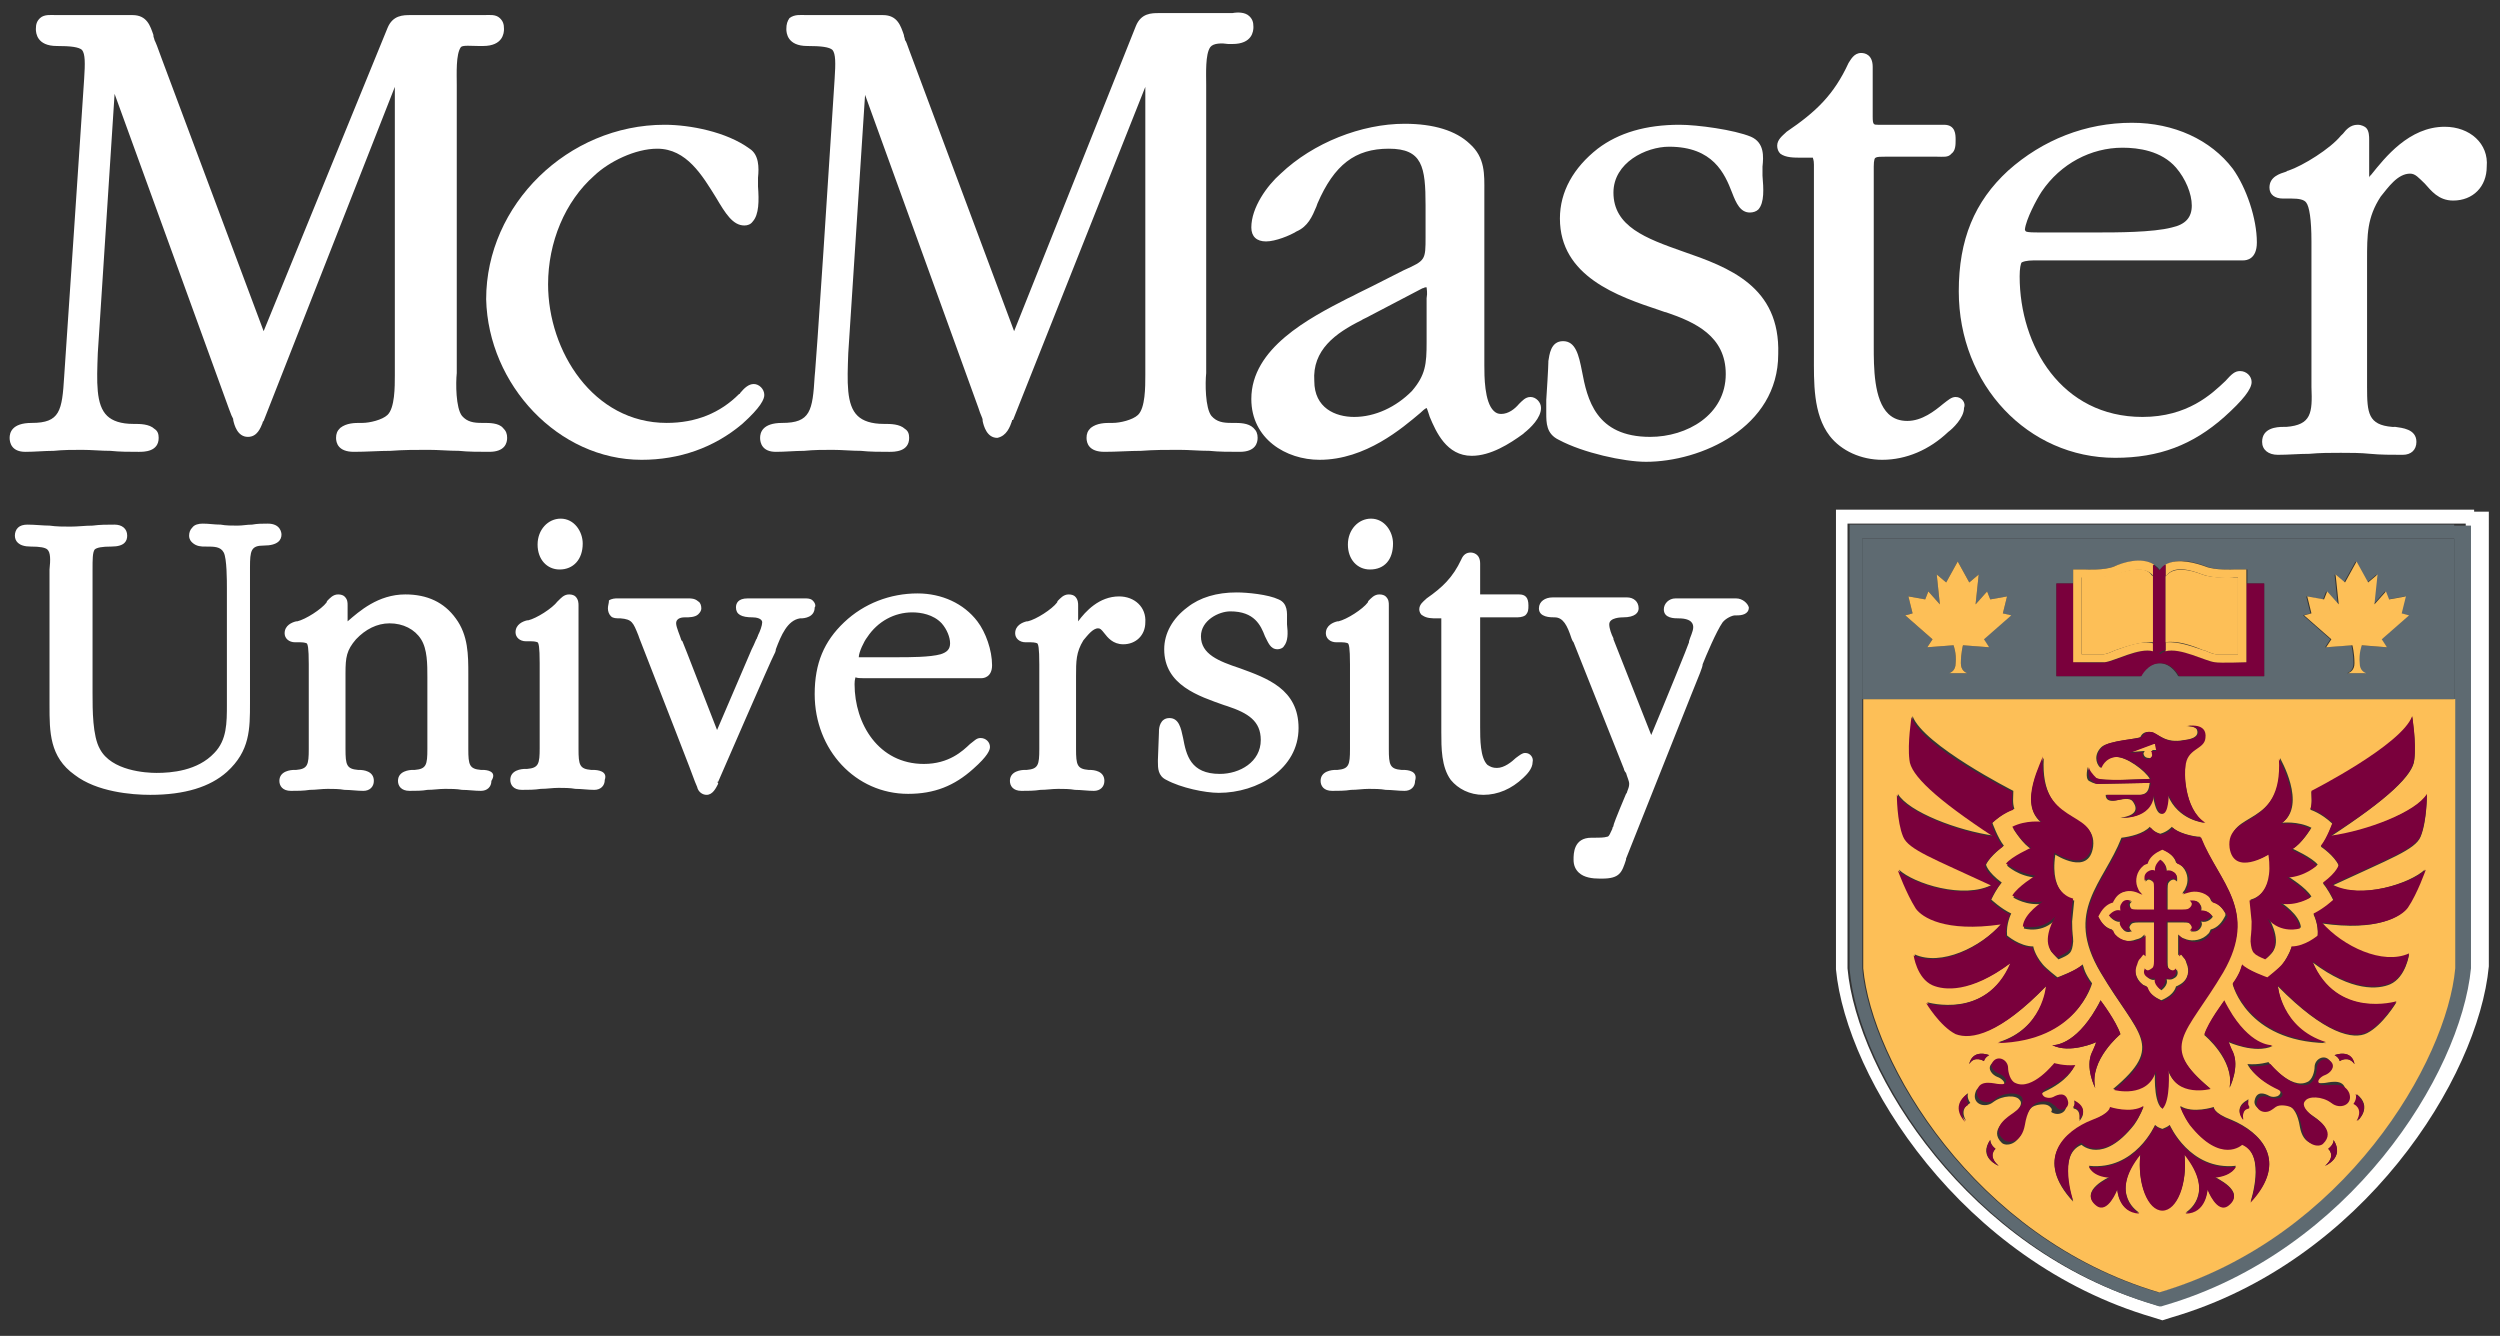 <?xml version="1.0" encoding="UTF-8" standalone="no"?>
<!-- Generator: Adobe Illustrator 25.2.1, SVG Export Plug-In . SVG Version: 6.00 Build 0)  -->

<svg
   version="1.1"
   id="Layer_1"
   x="0px"
   y="0px"
   viewBox="0 0 262 140"
   xml:space="preserve"
   sodipodi:docname="mac-logo-white.svg"
   inkscape:version="1.3.2 (091e20e, 2023-11-25)"
   width="262"
   height="140"
   xmlns:inkscape="http://www.inkscape.org/namespaces/inkscape"
   xmlns:sodipodi="http://sodipodi.sourceforge.net/DTD/sodipodi-0.dtd"
   xmlns="http://www.w3.org/2000/svg"
   xmlns:svg="http://www.w3.org/2000/svg"><rect x="0" y="0" width="262" height="140" fill="#333333" stroke="none"/><defs
   id="defs40"><rect
     id="SVGID_1_-7"
     width="41.12"
     height="28.15"
     x="0"
     y="0" /></defs><sodipodi:namedview
   id="namedview40"
   pagecolor="#ffffff"
   bordercolor="#000000"
   borderopacity="0.25"
   inkscape:showpageshadow="2"
   inkscape:pageopacity="0.0"
   inkscape:pagecheckerboard="true"
   inkscape:deskcolor="#d1d1d1"
   inkscape:zoom="2.6844734"
   inkscape:cx="154.40645"
   inkscape:cy="19.929421"
   inkscape:window-width="1728"
   inkscape:window-height="1050"
   inkscape:window-x="0"
   inkscape:window-y="38"
   inkscape:window-maximized="0"
   inkscape:current-layer="Layer_1" />
<style
   type="text/css"
   id="style1">
	.st0{fill:#495965;}
	.st1{clip-path:url(#SVGID_2_);fill:none;stroke:#D2D6D8;stroke-width:0.814;}
	.st2{clip-path:url(#SVGID_2_);fill:none;stroke:#A8AFB4;stroke-width:0.814;}
	.st3{clip-path:url(#SVGID_2_);fill:none;stroke:#818A92;stroke-width:0.814;}
	.st4{clip-path:url(#SVGID_2_);fill:none;stroke:#5B6670;stroke-width:0.814;}
	.st5{clip-path:url(#SVGID_2_);fill:none;stroke:#7A003C;stroke-width:0.814;}
</style>
<rect
   style="fill:#000000;fill-opacity:1;stroke:#ff0d00;stroke-width:4.724"
   id="rect1"
   width="962.005"
   height="359.475"
   x="-15.228"
   y="-373.384" />


<style
   type="text/css"
   id="style1-6">
	.st0{fill:#495965;}
	.st1{clip-path:url(#SVGID_2_);fill:none;stroke:#D2D6D8;stroke-width:0.814;}
	.st2{clip-path:url(#SVGID_2_);fill:none;stroke:#A8AFB4;stroke-width:0.814;}
	.st3{clip-path:url(#SVGID_2_);fill:none;stroke:#818A92;stroke-width:0.814;}
	.st4{clip-path:url(#SVGID_2_);fill:none;stroke:#5B6670;stroke-width:0.814;}
	.st5{clip-path:url(#SVGID_2_);fill:none;stroke:#7A003C;stroke-width:0.814;}
</style><g
   id="g2"
   transform="matrix(1.1,0,0,1.045,1.009,1.581)"><g
     id="letterstop"
     style="fill:#ffffff;fill-opacity:1"><path
       class="letters"
       style="fill:#ffffff;fill-opacity:1"
       d="M 45.2,40.9 H 45 c -0.8,0 -1.4,-0.1 -1.9,-0.7 -0.6,-0.8 -0.6,-3.3 -0.5,-4.3 V 7.9 7 C 42.6,5.9 42.5,3.9 43,3.2 43.2,3 44,3.1 44.7,3.1 h 0.4 c 1.9,0 2,-1.3 2,-1.7 C 47.1,0.9 47,0.6 46.7,0.3 46.3,-0.1 45.7,0 45.2,0 h -7 C 37.5,0 36.5,0 36,1.3 L 24.2,31.7 14.5,4.4 C 14.1,3.2 13.9,2.7 13.8,2.5 13.8,2.4 13.7,2.2 13.7,2.1 V 2 C 13.4,1.1 13.1,0 11.7,0 H 4.7 4.4 C 4,0 3.3,-0.1 2.9,0.3 2.6,0.6 2.5,0.9 2.5,1.4 c 0,0.4 0.1,1.7 2,1.7 1.3,0 2.1,0.1 2.4,0.4 0.3,0.4 0.3,1.3 0.2,2.9 0,0.3 -1.9,29.7 -1.9,29.8 -0.2,3.5 -0.4,4.7 -3.1,4.7 -1.9,0 -2.1,1 -2.1,1.5 0,0.5 0.2,1.4 1.5,1.4 0.9,0 1.8,-0.1 2.7,-0.1 0.9,-0.1 1.8,-0.1 2.7,-0.1 0.9,0 1.8,0.1 2.7,0.1 0.9,0.1 1.8,0.1 2.7,0.1 0.5,0 1.9,0 1.9,-1.4 0,-0.4 -0.1,-0.7 -0.4,-0.9 C 13.3,41 12.4,41 11.9,41 H 11.8 C 10.6,41 9.8,40.7 9.3,40.2 8.2,39.1 8.3,36.8 8.4,33.9 L 10,7.9 20.9,39.5 c 0.2,0.6 0.3,0.8 0.4,1 v 0.1 c 0.1,0.5 0.4,1.7 1.4,1.7 0.9,0 1.2,-0.9 1.4,-1.4 0,-0.1 0,-0.1 0.1,-0.2 L 36.7,7.2 v 28.9 c 0,1.2 0,3.3 -0.7,4 -0.5,0.5 -1.7,0.8 -2.4,0.8 h -0.2 c -0.5,0 -1.3,0 -1.9,0.5 -0.3,0.3 -0.4,0.6 -0.4,1 0,0.5 0.2,1.4 1.7,1.4 1.2,0 2.4,-0.1 3.5,-0.1 1.2,-0.1 2.4,-0.1 3.6,-0.1 1,0 1.9,0.1 2.9,0.1 0.9,0.1 1.9,0.1 2.9,0.1 1.5,0 1.7,-0.9 1.7,-1.4 0,-0.4 -0.1,-0.7 -0.4,-1 -0.4,-0.5 -1.3,-0.5 -1.8,-0.5 z"
       id="path1-2" /><path
       class="letters"
       style="fill:#ffffff;fill-opacity:1"
       d="m 60.2,44.6 c 3.6,0 6.9,-1.2 9.6,-3.6 1.8,-1.7 2.1,-2.5 2.1,-2.9 0,-0.6 -0.5,-1.1 -1,-1.1 -0.5,0 -0.9,0.4 -1.3,0.9 0,0.1 -0.1,0.1 -0.1,0.1 -1.8,1.9 -4.1,2.9 -6.9,2.9 -7,0 -11.3,-7.2 -11.3,-13.9 0,-4.2 1.6,-8.3 4.4,-10.9 1.4,-1.4 3.9,-2.7 6,-2.7 2.8,0 4.3,2.7 5.6,4.9 0.9,1.6 1.6,2.8 2.7,2.8 0.3,0 0.6,-0.1 0.8,-0.4 0.6,-0.7 0.6,-2.1 0.5,-3.5 v -0.3 -0.6 c 0.1,-1 0.1,-2.3 -0.8,-2.9 -2.2,-1.7 -5.7,-2.4 -8.1,-2.4 -9.2,0 -17,8 -17,17.5 0.2,8.6 6.9,16.1 14.8,16.1 z"
       id="path2-3" /><path
       class="letters"
       style="fill:#ffffff;fill-opacity:1"
       d="m 95.5,40.7 c 0,-0.1 0,-0.1 0.1,-0.1 L 108.2,7.2 v 28.9 c 0,1.2 0,3.3 -0.7,4 -0.5,0.5 -1.7,0.8 -2.4,0.8 h -0.2 c -0.5,0 -1.3,0 -1.9,0.5 -0.3,0.3 -0.4,0.6 -0.4,1 0,0.5 0.2,1.4 1.7,1.4 1.2,0 2.4,-0.1 3.5,-0.1 1.2,-0.1 2.4,-0.1 3.6,-0.1 1,0 1.9,0.1 2.9,0.1 0.9,0.1 1.9,0.1 2.9,0.1 1.5,0 1.7,-0.9 1.7,-1.4 0,-0.4 -0.1,-0.7 -0.4,-1 -0.5,-0.5 -1.3,-0.5 -1.9,-0.5 h -0.2 c -0.8,0 -1.4,-0.1 -1.9,-0.7 -0.6,-0.8 -0.6,-3.3 -0.5,-4.3 V 7.9 7 c 0,-1.1 -0.1,-3.1 0.4,-3.8 0.3,-0.4 1.1,-0.4 1.7,-0.3 h 0.4 c 1.9,0 2,-1.3 2,-1.7 0,-0.5 -0.1,-0.8 -0.4,-1.1 -0.4,-0.4 -1.1,-0.4 -1.6,-0.3 h -7 c -0.7,0 -1.7,0 -2.2,1.3 L 95.7,31.7 85.7,3.5 C 85.5,2.9 85.4,2.6 85.3,2.5 85.3,2.3 85.2,2.2 85.2,2 84.9,1.1 84.6,0 83.2,0 H 75.9 C 75.4,0 74.8,-0.1 74.3,0.3 74.1,0.6 74,0.9 74,1.4 c 0,0.4 0.1,1.7 2,1.7 1.3,0 2.1,0.1 2.4,0.4 0.3,0.4 0.3,1.3 0.2,2.9 -1.8,29.6 -1.9,29.8 -1.9,29.8 -0.2,3.5 -0.4,4.7 -3.1,4.7 -1.9,0 -2.1,1 -2.1,1.5 0,0.5 0.2,1.4 1.5,1.4 0.9,0 1.8,-0.1 2.7,-0.1 0.9,-0.1 1.8,-0.1 2.7,-0.1 0.9,0 1.8,0.1 2.7,0.1 0.9,0.1 1.8,0.1 2.7,0.1 0.5,0 1.9,0 1.9,-1.4 0,-0.4 -0.1,-0.7 -0.4,-0.9 C 84.8,41 83.9,41 83.4,41 h -0.1 c -1.2,0 -2,-0.3 -2.5,-0.8 -1.1,-1.1 -1,-3.4 -0.9,-6.3 L 81.5,8 92.3,39.4 c 0.2,0.7 0.4,1 0.4,1.2 v 0.1 c 0.1,0.5 0.4,1.7 1.4,1.7 0.9,-0.2 1.2,-1.1 1.4,-1.7 z"
       id="path3-6" /><path
       class="letters"
       style="fill:#ffffff;fill-opacity:1"
       d="m 135.3,40.3 c 0.6,1.5 1.6,3.9 4,3.9 1.8,0 3.6,-1.2 4.9,-2.2 l 0.1,-0.1 c 0.6,-0.5 1.6,-1.5 1.6,-2.5 0,-0.6 -0.5,-1.1 -1,-1.1 -0.5,0 -0.8,0.4 -1.1,0.7 -0.4,0.5 -1,1 -1.7,1 -0.3,0 -0.5,-0.1 -0.7,-0.3 -0.9,-0.9 -0.9,-3.5 -0.9,-4.6 V 17.7 c 0,-1.7 0.1,-3.4 -1.4,-4.8 -1.3,-1.3 -3.4,-2 -6.2,-2 -4.1,0 -8.7,1.9 -11.8,5 -1.3,1.2 -2.8,3.4 -2.8,5.4 0,0.9 0.5,1.4 1.4,1.4 0.9,0 2.3,-0.6 2.9,-1 1.1,-0.5 1.5,-1.5 1.9,-2.5 l 0.1,-0.3 c 1.6,-3.9 3.6,-5.5 6.8,-5.5 3.2,0 3.5,1.8 3.5,5.7 v 3.1 c 0,2.4 0,2.4 -2.1,3.4 0,0 -1.7,0.9 -3,1.6 -1,0.5 -1.9,1 -1.9,1 l -0.4,0.2 c -3.7,2 -9.2,5 -9.2,10.1 0,4 3.3,6.1 6.5,6.1 4.4,0 7.9,-3.2 9.6,-4.7 0.2,-0.2 0.4,-0.4 0.6,-0.5 0.1,0.2 0.2,0.6 0.3,0.9 z m -6.5,-9.7 c 0.1,-0.1 0.4,-0.2 0.9,-0.5 l 4.9,-2.7 c 0.1,0 0.2,-0.1 0.3,-0.1 h 0.1 c 0,0.2 0.1,0.5 0,1.1 v 4.4 c 0,2.2 -0.1,3.3 -1.4,4.9 -1.5,1.6 -3.5,2.6 -5.5,2.6 -1.8,0 -3.8,-0.9 -3.8,-3.6 -0.2,-3.1 2,-4.8 4.5,-6.1 z m 30.6,-6.9 c -3.5,-1.3 -6.6,-2.5 -6.6,-5.9 0,-3 3.1,-4.6 5.3,-4.6 4.2,0 5.3,2.7 6,4.6 0.4,1.1 0.8,2 1.7,2 0.3,0 0.6,-0.1 0.8,-0.3 0.6,-0.7 0.5,-2.1 0.4,-3.4 v -0.3 -0.6 c 0.1,-1 0.2,-2.4 -1.1,-3 -1.6,-0.7 -5.1,-1.2 -6.8,-1.2 -3.2,0 -5.8,0.8 -7.8,2.4 -2.3,1.9 -3.6,4.3 -3.6,7 0,5.8 5.5,7.8 9.5,9.2 0.3,0.1 0.5,0.2 0.6,0.2 2.8,1 5.7,2.4 5.7,6.2 0,4.1 -3.7,6.3 -7.2,6.3 -5.2,0 -6,-3.8 -6.5,-6.6 -0.3,-1.6 -0.6,-3 -1.8,-3 -1.2,0 -1.3,1.4 -1.4,2 v 0.1 c 0,0 0,0.6 -0.2,3.8 v 1.3 c 0,1 0,2.1 1.2,2.7 2.3,1.3 6.2,2.2 8.3,2.2 5.2,0 12.6,-3.4 12.6,-10.8 0.2,-6.8 -4.7,-8.7 -9.1,-10.3 z m 26,14.6 c -0.4,0 -0.7,0.3 -1.2,0.7 -0.8,0.7 -2,1.7 -3.4,1.7 -0.7,0 -1.3,-0.2 -1.8,-0.7 -1.4,-1.4 -1.4,-4.7 -1.4,-6.8 v -18 c 0,-0.7 0.1,-0.9 0.2,-0.9 0.1,-0.1 0.5,-0.1 0.9,-0.1 h 4.9 c 0.6,0 1.1,0.1 1.4,-0.3 0.4,-0.3 0.4,-0.9 0.4,-1.4 0,-0.5 0,-1.5 -1.1,-1.5 H 178 c -0.4,0 -0.5,0 -0.5,-0.8 v -5 c 0,-1.2 -0.7,-1.4 -1.1,-1.4 -0.7,0 -1,0.7 -1.2,1 -1.4,3.2 -3.1,4.9 -5.9,6.9 l -0.1,0.1 c -0.3,0.3 -0.8,0.7 -0.8,1.3 0,0.3 0.1,0.6 0.3,0.8 0.5,0.4 1.3,0.4 2,0.4 h 1.1 c 0,0.1 0.1,0.2 0.1,0.7 v 19.1 c 0,2.7 -0.1,5.9 1.5,8.1 1.1,1.5 3,2.4 5,2.4 2.3,0 4.5,-1 6.3,-2.8 0.4,-0.3 1.5,-1.4 1.5,-2.4 0.2,-0.5 -0.2,-1.1 -0.8,-1.1 z"
       id="path4-5" /><path
       class="letters"
       style="fill:#ffffff;fill-opacity:1"
       d="m 193.3,24.6 h 19.5 c 0.3,0 1.3,-0.1 1.3,-1.8 0,-2.4 -1,-5.5 -2.3,-7.4 -2.1,-2.9 -5.6,-4.6 -9.6,-4.6 -4.4,0 -8.5,1.7 -11.8,4.8 -3.2,3.1 -4.7,6.9 -4.7,12.1 0,9.4 6.6,16.7 14.9,16.7 4.2,0 7.4,-1.3 10.4,-4.1 1.8,-1.7 2.6,-2.8 2.6,-3.5 0,-0.6 -0.5,-1.1 -1.1,-1.1 -0.5,0 -0.8,0.3 -1.4,1 -1.3,1.3 -3.6,3.6 -7.9,3.6 -7.7,0 -11.7,-7.1 -11.7,-14.1 0,-0.8 0.1,-1.3 0.2,-1.4 0.4,-0.2 0.9,-0.2 1.6,-0.2 z m 0.3,-6.9 c 1.8,-2.8 4.7,-4.4 7.7,-4.4 1.5,0 3.7,0.3 5.1,2 0.9,1.1 1.5,2.6 1.5,3.8 0,1.2 -0.6,1.9 -1.9,2.2 -1.8,0.5 -5.3,0.5 -7.2,0.5 h -5.5 c -0.4,0 -1,0 -1.2,-0.1 0,0 -0.1,-0.1 -0.1,-0.2 0.1,-1 1.1,-3 1.6,-3.8 z M 232,11.2 c -3.4,0 -5.7,3.1 -7,4.8 -0.1,0.1 -0.2,0.2 -0.2,0.3 v -0.2 -3.6 c 0,-0.3 0,-0.9 -0.3,-1.2 -0.1,-0.1 -0.4,-0.3 -0.8,-0.3 -0.7,0 -1.1,0.5 -1.4,0.9 l 0.1,0.1 -0.1,-0.1 -0.2,0.2 c -1,1.3 -3.6,3 -5,3.5 -0.1,0 -0.2,0.1 -0.2,0.1 -0.6,0.2 -1.6,0.5 -1.6,1.6 0,0.7 0.5,1.1 1.3,1.1 h 0.8 c 0.7,0 1.2,0.1 1.4,0.4 0.3,0.4 0.5,1.7 0.5,3.9 v 14.6 c 0.1,2.6 0,3.8 -2.4,4 h -0.3 c -0.6,0 -2,0.1 -2,1.5 0,0.8 0.6,1.3 1.5,1.3 1,0 2,-0.1 3,-0.1 1,-0.1 2,-0.1 3,-0.1 0.9,0 1.9,0 2.8,0.1 1,0.1 2,0.1 3.1,0.1 0.8,0 1.3,-0.5 1.3,-1.3 0,-1.3 -1.4,-1.4 -2,-1.5 H 227 c -2.3,-0.2 -2.4,-1.4 -2.4,-4 V 24.6 c 0,-2.6 0,-4.3 1.3,-6.4 0.7,-0.9 1.6,-2.3 2.8,-2.3 0.5,0 0.8,0.4 1.4,1 0.6,0.7 1.3,1.7 2.7,1.7 1.9,0 3.2,-1.4 3.2,-3.4 0.2,-2.3 -1.6,-4 -4,-4 z M 24.6,51 c -0.5,0 -1,0 -1.5,0.1 -0.5,0 -0.9,0.1 -1.4,0.1 -0.5,0 -1.1,0 -1.6,-0.1 -0.6,0 -1.1,-0.1 -1.7,-0.1 -0.4,0 -0.8,0.1 -1,0.4 -0.2,0.2 -0.3,0.5 -0.3,0.8 0,0.4 0.2,0.6 0.3,0.7 0.4,0.4 0.9,0.4 1.2,0.4 h 0.1 c 0.8,0 1.4,0 1.7,0.6 0.3,0.6 0.3,2.8 0.3,3.6 v 11.6 c 0,1.9 0,3.6 -1.2,4.9 -1.6,1.8 -4.1,2 -5.5,2 C 13,76 9.7,75.8 8.6,73.6 7.9,72.3 7.9,69.7 7.9,68 V 55.6 c 0,-1 0,-1.7 0.2,-2 0.2,-0.2 0.7,-0.3 1.6,-0.3 1.3,0 1.5,-0.6 1.5,-1.1 0,-0.7 -0.5,-1.1 -1.2,-1.1 -0.7,0 -1.4,0 -2.1,0.1 -0.7,0 -1.4,0.1 -2.1,0.1 -0.7,0 -1.3,0 -2,-0.1 -0.6,0 -1.4,-0.1 -2.1,-0.1 -0.4,0 -0.7,0.1 -0.9,0.3 -0.2,0.2 -0.3,0.5 -0.3,0.8 0,0.5 0.3,1.1 1.5,1.1 0.9,0 1.4,0.1 1.6,0.3 0.3,0.3 0.3,1 0.2,2 v 13.6 c 0,2.7 0,5.2 2.4,7 2.1,1.7 5.4,2 7.2,2 3.3,0 5.7,-0.8 7.3,-2.3 2.2,-2.1 2.2,-4.3 2.2,-6.9 v -10.9 -2 -0.7 c 0,-1.7 0.1,-2.2 1.3,-2.2 1.4,0 1.7,-0.6 1.7,-1.1 0,-0.2 -0.1,-1.1 -1.3,-1.1 z m 20.5,24.7 h -0.2 c -1.1,-0.1 -1.2,-0.5 -1.2,-2.1 v -7.5 c 0,-1.9 0,-3.9 -1.2,-5.6 -1.1,-1.6 -2.7,-2.4 -4.8,-2.4 -2.6,0 -4.4,1.7 -5.5,2.7 v -1.6 c 0,-0.3 0,-0.6 -0.3,-0.9 -0.1,-0.1 -0.3,-0.2 -0.6,-0.2 -0.5,0 -0.8,0.4 -1,0.6 0,0 -0.1,0.1 -0.1,0.2 -0.5,0.7 -2,1.7 -2.8,1.9 h -0.1 c -0.4,0.1 -1.1,0.4 -1.1,1.2 0,0.5 0.4,0.9 1,0.9 h 0.5 c 0.4,0 0.6,0.1 0.6,0.1 0.1,0.1 0.2,0.4 0.2,2.1 v 8.5 c 0,1.6 -0.1,2 -1.2,2.1 h -0.2 c -0.3,0 -1.4,0.1 -1.4,1.1 0,0.5 0.3,1 1.1,1 0.6,0 1.2,0 1.8,-0.1 0.6,0 1.1,-0.1 1.7,-0.1 0.5,0 1.1,0 1.6,0.1 0.6,0 1.2,0.1 1.8,0.1 0.6,0 1,-0.4 1,-1 0,-1 -1,-1.1 -1.4,-1.1 H 33.2 C 32.1,75.6 32,75.2 32,73.6 V 66 c 0,-1.6 0.1,-2.3 1,-3.4 0.9,-1 2,-1.6 3.2,-1.6 1.3,0 2.4,0.6 3,1.6 0.6,1 0.6,2.5 0.6,3.8 v 7.2 c 0,1.6 -0.1,2 -1.2,2.1 h -0.2 c -0.3,0 -1.4,0.1 -1.4,1.1 0,0.5 0.3,1 1.1,1 0.6,0 1.2,0 1.7,-0.1 0.6,0 1.1,-0.1 1.7,-0.1 0.5,0 1.1,0 1.6,0.1 0.6,0 1.2,0.1 1.8,0.1 0.6,0 1,-0.4 1,-1 0.6,-1 -0.5,-1.1 -0.8,-1.1 z m 10.5,0 H 55.4 C 54.3,75.6 54.2,75.2 54.2,73.6 V 59.2 c 0,-0.2 0,-0.6 -0.3,-0.9 -0.1,-0.1 -0.3,-0.2 -0.6,-0.2 -0.5,0 -0.8,0.4 -1,0.6 l -0.1,0.1 c -0.5,0.7 -2,1.7 -2.8,1.9 h -0.1 c -0.4,0.1 -1.1,0.4 -1.1,1.2 0,0.5 0.4,0.9 1,0.9 h 0.5 c 0.4,0 0.6,0.1 0.6,0.1 0.1,0.1 0.2,0.4 0.2,2.1 v 8.5 c 0,1.6 -0.1,2 -1.2,2.1 h -0.2 c -0.3,0 -1.4,0.1 -1.4,1.1 0,0.5 0.3,1 1.1,1 0.6,0 1.2,0 1.8,-0.1 0.6,0 1.1,-0.1 1.7,-0.1 0.5,0 1.1,0 1.6,0.1 0.6,0 1.2,0.1 1.8,0.1 0.6,0 1,-0.4 1,-1 0.3,-0.9 -0.7,-1 -1.1,-1 z M 50.3,53.1 c 0,1.5 0.9,2.5 2.1,2.5 1.3,0 2.2,-1 2.2,-2.6 0,-1.2 -0.8,-2.5 -2.1,-2.5 -1.2,0 -2.2,1.1 -2.2,2.6 z m 26.2,5.6 C 76.3,58.5 76,58.5 75.8,58.5 h -5.5 c -0.9,0 -1.1,0.5 -1.1,0.9 0,0.7 0.5,1 1.6,1 0.3,0 0.9,0.1 0.9,0.5 0,0.3 -0.2,0.9 -0.4,1.3 0,0.1 -0.1,0.2 -0.1,0.3 -0.1,0.1 -0.2,0.5 -0.5,1.1 l -3.3,8.1 C 64.2,63 64.1,62.8 64.1,62.8 L 64,62.7 c -0.1,-0.4 -0.5,-1.3 -0.5,-1.7 0,-0.6 0.7,-0.6 0.8,-0.6 h 0.1 c 0.3,0 0.9,0 1.2,-0.3 0.2,-0.2 0.3,-0.4 0.3,-0.6 0,-0.3 -0.1,-0.6 -0.3,-0.7 -0.3,-0.3 -0.7,-0.3 -0.9,-0.3 h -6.8 c -0.2,0 -0.5,0 -0.8,0.2 0,0.3 -0.1,0.5 -0.1,0.8 0,0.3 0.1,0.6 0.3,0.8 0.2,0.2 0.5,0.2 0.9,0.2 1.1,0.1 1.2,0.4 1.7,1.7 l 0.1,0.3 c 2,5.4 5.3,14.3 5.3,14.4 l 0.2,0.5 c 0.1,0.5 0.5,0.8 0.9,0.8 0.6,0 0.9,-0.7 1.1,-1.1 V 77 l -0.1,-0.1 h 0.1 c 0,0 5.2,-12.6 5.3,-12.7 0.1,-0.2 0.2,-0.4 0.2,-0.6 0.5,-1.4 1.1,-2.9 2.3,-3.1 h 0.1 c 0.3,0 1.3,-0.1 1.3,-1.1 0.1,-0.1 0.1,-0.4 -0.2,-0.7 z m 4.8,7.8 h 11.3 c 0.2,0 1,-0.1 1,-1.3 0,-1.5 -0.6,-3.3 -1.4,-4.4 C 90.9,59 88.8,58 86.5,58 c -2.6,0 -5.1,1 -7,2.9 -1.9,1.9 -2.8,4.1 -2.8,7.2 0,5.6 3.9,10 8.9,10 2.5,0 4.4,-0.8 6.2,-2.5 1.4,-1.3 1.6,-1.9 1.6,-2.2 0,-0.5 -0.4,-0.9 -0.9,-0.9 -0.4,0 -0.6,0.3 -1,0.6 -0.7,0.7 -2,2 -4.4,2 -4.3,0 -6.6,-4 -6.6,-8 0,-0.5 0.1,-0.7 0.1,-0.7 0.1,0.1 0.5,0.1 0.7,0.1 z M 86,59.9 c 0.8,0 2,0.2 2.8,1.1 0.5,0.6 0.8,1.4 0.8,2 0,0.6 -0.3,0.9 -0.9,1.1 -1,0.3 -3,0.3 -4.1,0.3 h -3 -0.7 c 0,-0.5 0.5,-1.6 0.8,-2 1,-1.6 2.6,-2.5 4.3,-2.5 z m 19.7,-1.6 c -1.9,0 -3.2,1.5 -3.9,2.5 v -1.6 c 0,-0.2 0,-0.6 -0.3,-0.9 -0.1,-0.1 -0.3,-0.2 -0.6,-0.2 -0.5,0 -0.8,0.4 -1,0.6 0,0 -0.1,0.1 -0.1,0.2 -0.5,0.7 -2,1.7 -2.8,1.9 h -0.1 c -0.4,0.1 -1.1,0.4 -1.1,1.2 0,0.5 0.4,0.9 1,0.9 h 0.5 c 0.4,0 0.6,0.1 0.6,0.1 0.1,0.1 0.2,0.4 0.2,2.1 v 8.5 c 0,1.6 -0.1,2 -1.2,2.1 h -0.2 c -0.3,0 -1.4,0.1 -1.4,1.1 0,0.5 0.3,1 1.1,1 0.6,0 1.2,0 1.8,-0.1 0.6,0 1.1,-0.1 1.7,-0.1 0.5,0 1.1,0 1.6,0.1 0.6,0 1.2,0.1 1.8,0.1 0.6,0 1,-0.4 1,-1 0,-1 -1,-1.1 -1.4,-1.1 h -0.1 c -1.1,-0.1 -1.2,-0.5 -1.2,-2.1 v -7.3 c 0,-1.5 0,-2.4 0.7,-3.6 0.4,-0.5 0.9,-1.2 1.4,-1.2 0.2,0 0.3,0.1 0.6,0.5 0.3,0.4 0.8,1.1 1.8,1.1 1.2,0 2.1,-0.9 2.1,-2.2 0.1,-1.5 -1,-2.6 -2.5,-2.6 z m 11.5,7.2 c -2,-0.7 -3.7,-1.4 -3.7,-3.2 0,-1.6 1.7,-2.5 2.8,-2.5 2.3,0 2.9,1.4 3.3,2.5 0.3,0.6 0.5,1.3 1.2,1.3 0.2,0 0.5,-0.1 0.6,-0.3 0.4,-0.5 0.4,-1.3 0.3,-2.2 V 61 60.6 c 0,-0.6 0.1,-1.6 -0.8,-2 -1,-0.5 -3,-0.7 -4,-0.7 -1.9,0 -3.5,0.5 -4.7,1.5 -1.4,1.1 -2.2,2.6 -2.2,4.2 0,3.6 3.3,4.7 5.7,5.6 l 0.3,0.1 c 2,0.7 3.2,1.5 3.2,3.4 0,2.2 -2,3.4 -3.9,3.4 -2.8,0 -3.2,-1.9 -3.5,-3.6 -0.2,-1 -0.4,-2 -1.3,-2 -0.9,0 -1,1 -1,1.3 v 0.1 l -0.1,2.8 v 0.2 c 0,0.6 0,1.4 0.8,1.8 1.4,0.8 3.7,1.3 5,1.3 3.7,0 7.6,-2.4 7.6,-6.5 0,-3.9 -3,-5 -5.6,-6 z M 131.8,53 c 0,-1.2 -0.8,-2.5 -2.1,-2.5 -1.2,0 -2.2,1.1 -2.2,2.6 0,1.5 0.9,2.5 2.1,2.5 1.4,0 2.2,-1 2.2,-2.6 z m 1,22.7 h -0.2 c -1.1,-0.1 -1.2,-0.5 -1.2,-2.1 V 59.2 c 0,-0.3 0,-0.6 -0.3,-0.9 -0.1,-0.1 -0.3,-0.2 -0.6,-0.2 -0.5,0 -0.8,0.4 -1,0.6 0,0 -0.1,0.1 -0.1,0.2 -0.5,0.7 -2,1.7 -2.8,1.9 h -0.1 c -0.4,0.1 -1.1,0.4 -1.1,1.2 0,0.5 0.4,0.9 1,0.9 h 0.5 c 0.4,0 0.6,0.1 0.6,0.1 0.1,0.1 0.2,0.4 0.2,2.1 v 8.5 c 0,1.6 -0.1,2 -1.2,2.1 h -0.2 c -0.3,0 -1.4,0.1 -1.4,1.1 0,0.5 0.3,1 1.1,1 0.6,0 1.2,0 1.8,-0.1 0.6,0 1.1,-0.1 1.7,-0.1 0.5,0 1.1,0 1.6,0.1 0.6,0 1.2,0.1 1.8,0.1 0.6,0 1,-0.4 1,-1 0.3,-1 -0.7,-1.1 -1.1,-1.1 z M 144.4,74 c -0.3,0 -0.5,0.2 -0.9,0.5 -0.4,0.4 -1.1,1 -1.8,1 -0.4,0 -0.6,-0.1 -0.9,-0.3 -0.7,-0.7 -0.7,-2.6 -0.7,-3.8 V 60.8 60.4 h 3.3 c 0.4,0 0.7,0 1,-0.2 0.3,-0.3 0.3,-0.6 0.3,-1 0,-0.8 -0.3,-1.1 -0.9,-1.1 h -3.6 -0.1 V 55 c 0,-1 -0.7,-1.1 -0.9,-1.1 -0.4,0 -0.7,0.2 -0.9,0.7 -0.8,1.8 -1.8,2.8 -3.3,3.9 l -0.1,0.1 c -0.2,0.2 -0.6,0.5 -0.6,1 0,0.2 0.1,0.5 0.3,0.6 0.4,0.3 0.9,0.3 1.4,0.3 h 0.4 v 11.4 c 0,1.6 0,3.5 0.9,4.8 0.7,0.9 1.8,1.5 3.1,1.5 1.4,0 2.7,-0.6 3.8,-1.7 0.3,-0.3 0.9,-0.9 0.9,-1.6 0.1,-0.4 -0.2,-0.9 -0.7,-0.9 z m 20.1,-15.5 h -5.8 c -0.6,0 -1.1,0.5 -1.1,1.1 0,0.9 1,0.9 1.4,0.9 1.4,0 1.4,0.7 1.4,0.9 0,0.4 -0.3,1 -0.4,1.4 v 0.1 c 0,0.1 -2.4,6.3 -3.6,9.3 l -3.6,-9.6 v -0.1 c -0.2,-0.4 -0.4,-1 -0.4,-1.4 0,-0.7 1.2,-0.7 1.3,-0.7 1.2,0 1.5,-0.5 1.5,-0.9 0,-0.7 -0.5,-1.1 -1.1,-1.1 H 147 c -0.7,0 -1.3,0.4 -1.3,1.1 0,0.9 1.1,0.9 1.5,0.9 0.8,0 1.2,0.8 1.6,2.1 0,0 0.1,0.3 0.2,0.4 l 4.8,12.7 c 0,0.1 0.1,0.3 0.2,0.4 0.1,0.4 0.3,0.8 0.3,1.1 0,0.3 -0.1,0.5 -0.2,0.8 0,0.1 -0.1,0.2 -0.1,0.2 -1,2.5 -1.2,3.1 -1.2,3.2 0,0.1 -0.1,0.2 -0.1,0.2 v 0.1 c -0.2,0.4 -0.3,0.8 -0.5,0.8 -0.3,0.1 -0.8,0.1 -1.2,0.1 h -0.3 c -1.7,0 -1.7,1.6 -1.7,2.2 0,0.6 0.2,1 0.5,1.3 0.5,0.5 1.3,0.6 2,0.6 h 0.2 c 1.7,0 1.9,-0.6 2.3,-1.9 v -0.1 l 6.2,-16.4 c 0.8,-2.1 1.1,-2.8 1.1,-3.1 0.3,-0.8 1.3,-3.3 1.9,-4.2 0.3,-0.4 0.9,-0.7 1.2,-0.7 h 0.2 c 0.4,0 1.1,-0.1 1.1,-0.8 -0.1,-0.4 -0.6,-0.9 -1.2,-0.9 z"
       id="path5-5" /></g><path
     id="shieldoutlinetop"
     class="shieldoutline"
     style="fill:#ffffff"
     d="M 234.8,49.6 H 174 v 46.1 c 1,11 12,29.3 30.2,34.9 l 0.3,0.1 0.3,0.1 0.3,0.1 0.3,-0.1 0.3,-0.1 0.3,-0.1 c 18.2,-5.6 29.2,-24 30.2,-35.2 V 49.8 h -1.4 z m -0.5,1.9 v 44 c -0.9,10.7 -11.6,28.3 -29.2,33.8 l -0.3,0.1 h -0.2 l -0.3,-0.1 C 186.7,123.9 176,106.2 175.1,95.6 V 51 H 234 v 0.5 z" /><path
     id="shieldtop"
     class="shield"
     style="fill:#5e6a71"
     d="m 232.9,51.1 h -57.6 v 44.6 c 0.9,10.6 11.6,28.2 29.2,33.7 l 0.3,0.1 h 0.2 l 0.3,-0.1 c 17.6,-5.4 28.2,-23.1 29.2,-33.8 V 51.2 h -1.6 z m 0,44.5 c -0.8,9.3 -10.5,27 -28.2,32.5 -17.7,-5.5 -27.4,-23.2 -28.2,-32.5 v -27 h 56.3 v 27 z m 0,-27 H 176.5 V 52.5 h 56.4 z" /><g
     id="shieldbgtop"><path
       class="shieldbg"
       style="fill:#fdbf57"
       d="m 204.8,68.6 h -28.2 v 27 c 0.8,9.3 10.5,27 28.2,32.5 17.7,-5.5 27.4,-23.2 28.2,-32.5 v -27 z m 11.5,5.9 c 0,0 2.6,4.7 0.2,6.5 0,0 1.5,-0.2 2.8,0.5 0,0 -0.9,1.6 -1.8,2.1 0,0 1.9,0.9 2.4,1.6 0,0 -1.2,1 -2.8,1.2 0,0 1.7,1.1 2.2,2 0,0 -1.3,0.9 -2.9,0.6 0,0 1.8,1.2 1.9,2.5 0,0 -1.8,0.5 -3.1,-1 0,0 1.2,2 0.5,3.3 -0.2,0.4 -0.7,0.8 -0.7,0.8 -1.1,-0.6 -1.3,-0.6 -1.4,-1.8 0,-0.6 0.1,-0.7 0.1,-2 0,-1.1 -0.2,-2.1 -0.2,-2.1 0,0 2.4,-0.4 1.8,-4.6 0,0 -3.2,2.2 -3.6,-0.8 -0.5,-3.6 5,-1.7 4.6,-8.8 z m -2.9,35 c 0,0 -0.1,0 -0.2,0.1 -0.3,0.1 -0.5,0.4 -0.4,1.1 0,0 -1,-1.1 0.4,-1.9 l 0.1,-0.1 c 0,0.1 -0.2,0.5 0.1,0.8 z m -2,-6.5 c 0,0 0.3,0.8 0.4,1 0.7,1.5 -0.3,3.6 -0.3,3.6 0.5,-2.8 -2.4,-5.3 -2.4,-5.3 0.4,-1.3 1.8,-3.3 1.9,-3.4 0,0.1 0.1,0.4 0.8,1.5 2,3.2 3.8,3 3.8,3 -1.7,0.8 -4.2,-0.4 -4.2,-0.4 z m -0.6,-7.1 c -3.6,6.4 -6.2,7.3 -1.2,11.7 0,0 -3.2,0.9 -4,-1.9 0,0 0.2,3.1 -0.6,3.9 -0.8,-0.8 -0.6,-3.8 -0.6,-3.8 -0.7,2.8 -4,1.9 -4,1.9 5,-4.4 2.4,-5.3 -1.2,-11.7 -3.5,-6.2 0.3,-8.9 2,-13.5 0.8,-0.1 2.1,-0.4 2.7,-1.1 0,0 0.3,0.5 1,0.7 0.7,-0.2 1.1,-0.7 1.1,-0.7 0.5,0.6 2,1 2.7,1 1.8,4.6 5.6,7.4 2.1,13.5 z m -12.1,11.7 c 0,0 -1,-2 -0.3,-3.6 0.1,-0.1 0.4,-1 0.4,-1 0,0 -2.5,1.2 -4.2,0.3 0,0 1.8,0.2 3.8,-3 0.7,-1.2 0.8,-1.5 0.8,-1.5 0.1,0.2 1.5,2.1 1.9,3.4 0,0 -3,2.6 -2.4,5.4 z m -1.9,2.1 c -0.1,0 -0.2,-0.1 -0.2,-0.1 0.2,-0.3 0.1,-0.7 0.1,-0.7 0.1,0 0.1,0.1 0.1,0.1 1.4,0.8 0.4,1.9 0.4,1.9 0.1,-0.9 -0.2,-1.1 -0.4,-1.2 z M 198,75.4 c 0,0.3 0.4,0.9 0.7,1.1 0.5,0.4 4.7,0.1 5.2,0.1 -0.4,-0.8 -2.3,-2.3 -3.3,-2.2 -1.1,0 -1.4,1.1 -1.4,1.1 -0.5,-0.5 -0.6,-1.4 0.1,-2.1 0.6,-0.6 3.5,-0.8 3.7,-1 0.1,-0.2 0.3,-0.6 1,-0.5 0.7,0.1 1.3,1.2 3.2,0.8 0,0 1.5,-0.1 1.2,-1 -0.1,-0.4 -1,-0.4 -1,-0.4 0,0 1.9,-0.3 1.7,1.2 -0.1,1.1 -1.8,1 -1.9,2.9 0,0.3 -0.1,4.1 1.9,5.6 0,0 -2.5,-0.2 -3.5,-2.8 0,0 0,1.9 -0.6,1.9 -0.6,0 -0.8,-1.9 -0.8,-1.9 -0.2,2.5 -3.1,2.3 -3.1,2.3 2,-0.3 1.4,-1.3 1.2,-1.6 -0.3,-0.5 -1.1,-0.2 -1.4,-0.2 -1.3,0.4 -1.2,-0.5 -1.2,-0.5 h 3.3 c 0.9,-0.1 0.8,-0.9 0.9,-1.2 -0.4,0 -4.5,0.1 -4.8,0.1 -0.3,0 -0.5,0 -1,-0.3 -0.4,-0.3 -0.1,-1.4 -0.1,-1.4 z m -4.2,-0.9 c -0.4,7.1 5.1,5.3 4.7,8.9 -0.4,3 -3.6,0.8 -3.6,0.8 -0.6,4.2 1.8,4.6 1.8,4.6 0,0 -0.1,1 -0.2,2.1 0,1.3 0.1,1.4 0.1,2 -0.1,1.2 -0.3,1.3 -1.4,1.8 0,0 -0.4,-0.4 -0.7,-0.8 -0.7,-1.3 0.5,-3.3 0.5,-3.3 -1.3,1.6 -3.1,1 -3.1,1 0.1,-1.3 1.9,-2.5 1.9,-2.5 -1.6,0.3 -2.9,-0.6 -2.9,-0.6 0.5,-0.9 2.2,-2 2.2,-2 -1.7,-0.1 -2.8,-1.2 -2.8,-1.2 0.5,-0.7 2.4,-1.6 2.4,-1.6 -0.9,-0.5 -1.8,-2.1 -1.8,-2.1 1.3,-0.7 2.8,-0.5 2.8,-0.5 -2.5,-1.9 0.1,-6.6 0.1,-6.6 z M 182.7,99 c 0,0 5.7,1.8 8,-4 -3.8,3 -6.3,2.7 -7.4,2.2 -1.5,-0.7 -1.8,-3 -1.8,-3 2.5,1.2 6.3,-0.7 8.3,-3.1 -5.3,0.8 -7.5,-0.7 -8.1,-1.6 -0.9,-1.4 -1.7,-3.8 -1.7,-3.8 1.4,1.4 6.2,3 8.9,1.5 -5.5,-2.7 -7.9,-3.6 -8.4,-4.9 -0.6,-1.6 -0.6,-4.2 -0.6,-4.2 1,1.8 5.7,3.7 9.2,4.2 -5.6,-3.7 -7.9,-6.2 -8,-7.7 -0.2,-1.7 0.2,-4.3 0.2,-4.3 1,2.9 9.6,7.5 9.6,7.5 0,0.6 -0.1,1.2 0.1,1.8 0,0 -1,0.3 -2.1,1.4 0,0 0.5,1.5 1.1,2.3 0,0 -1.3,1 -1.7,1.9 0,0 0.1,0.7 1.5,1.8 0,0 -0.4,0.4 -1,1.7 0,0 0.9,0.9 1.9,1.4 0,0 -0.5,1 -0.4,2.2 0,0 1.2,1.1 2.5,1.1 0,0 0.1,0.8 0.9,1.8 0.3,0.4 1.4,1.3 1.4,1.3 0,0 1.9,-0.7 2.4,-1.3 l 0.1,0.3 c 0,0 0.1,0.6 0.8,1.6 0,0 -1.4,5.7 -8.9,5.9 4.3,-1.4 4.6,-5.7 4.6,-5.7 -4.4,4.8 -7.1,5.4 -8.5,4.7 -1.6,-0.7 -2.9,-3 -2.9,-3 z m 3.7,11.9 c 0,0 -1.5,-1.4 0.2,-2.8 0,0 -0.2,0.4 0.2,1 -0.1,0.1 -1.1,0.5 -0.4,1.8 z m 0.3,-5.7 c 0,0 0.2,-1.5 1.9,-0.9 0,0 -0.4,0.2 -0.5,0.6 0,0 -0.9,-0.6 -1.4,0.3 z m 2,7.6 c 0,0 0,0.5 0.5,0.9 0,0 -0.8,0.7 0.3,1.7 0,0 -2,-0.8 -0.8,-2.6 z m 5.6,-3.4 c -0.4,-0.3 -1.2,-0.1 -1.4,0 -0.5,0.2 -0.9,0.9 -1.1,2.2 -0.3,1.7 -1.6,1.9 -2,1.5 -1.3,-1.3 0.6,-2.5 0.9,-2.7 1.1,-0.9 1,-1.4 0.8,-1.6 -0.3,-0.5 -1.6,-0.5 -2.5,0.2 -0.8,0.7 -2.1,0.2 -1.7,-1 0.3,-1 1.7,-0.5 2,-0.5 0.2,0 0.5,0.1 0.7,-0.2 0.2,-0.3 -0.3,-0.7 -0.6,-0.8 -0.5,-0.2 -1,-0.8 -0.6,-1.3 0.5,-0.6 1.4,-0.2 1.4,0.7 0,0.4 0.2,1.2 0.7,1.5 1.6,0.7 3.7,-2 3.7,-2 0,0 0.9,0.3 2,0.2 0,0 -0.5,1.3 -2.8,2.4 -0.5,0.3 -0.4,0.6 -0.1,0.8 0,0 0.5,0.1 0.8,0 0.5,-0.2 1.2,-0.4 1.4,0.4 0.2,0.8 -0.7,1.3 -1.4,0.8 0.2,-0.3 -0.1,-0.5 -0.2,-0.6 z m 2.3,9.6 c -3.7,-4.2 -0.9,-7 1.8,-8.1 1.8,-0.8 1.7,-1.3 1.7,-1.3 0,0 2,0.6 3.2,-0.1 0,0 -0.3,0.9 -0.9,1.8 -3,4 -5,2 -5,2 -2.4,1 -0.8,5.7 -0.8,5.7 z m 14.8,0.3 c -1.1,0.9 -2,-1.6 -2,-1.6 0,0 -0.1,2.3 -2.1,2.4 0,0 3,-1.8 -0.1,-5.9 0.3,2.9 -0.7,5.6 -2.1,5.6 -1.4,0 -2.4,-2.7 -2.1,-5.6 -3.1,4.1 -0.1,5.9 -0.1,5.9 -2,0 -2.1,-2.4 -2.1,-2.4 0,0 -0.9,2.5 -2,1.6 -1.7,-1.4 1.3,-2.8 1.3,-2.8 -1.7,-0.1 -2,-1.1 -2,-1.1 4.4,0.5 6.3,-4.1 6.3,-4.1 0.3,0.3 0.5,0.3 0.7,0.4 0.2,-0.1 0.5,-0.2 0.7,-0.4 0,0 1.9,4.6 6.3,4.1 0,0 -0.3,1 -2,1.1 0,0.1 3,1.4 1.3,2.8 z m 2.1,-0.3 c 0,0 1.5,-4.7 -0.8,-5.8 0,0 -2.1,2 -5,-2 -0.6,-0.8 -0.9,-1.8 -0.9,-1.8 1.2,0.8 3.2,0.1 3.2,0.1 0,0 -0.1,0.6 1.7,1.3 2.7,1.2 5.5,4.1 1.8,8.2 z m 7.1,-3.6 c 1.1,-1 0.3,-1.7 0.3,-1.7 0.6,-0.5 0.5,-0.9 0.5,-0.9 1.1,1.8 -0.8,2.6 -0.8,2.6 z m 0.4,-6.5 c -0.8,-0.7 -2.1,-0.7 -2.5,-0.2 -0.1,0.2 -0.3,0.8 0.8,1.6 0.4,0.3 2.3,1.5 0.9,2.7 -0.5,0.4 -1.7,0.3 -2,-1.5 -0.2,-1.3 -0.6,-1.9 -1.1,-2.2 -0.2,-0.1 -1,-0.3 -1.4,0 -0.1,0.1 -0.4,0.3 -0.4,0.3 -0.7,0.5 -1.6,-0.1 -1.4,-0.8 0.2,-0.9 0.9,-0.7 1.4,-0.4 0.4,0.2 0.8,0 0.8,0 0.3,-0.2 0.4,-0.5 -0.1,-0.8 -2.3,-1.1 -2.8,-2.4 -2.8,-2.4 1.1,0.1 2,-0.2 2,-0.2 0,0 2.1,2.8 3.7,2 0.5,-0.2 0.7,-1.1 0.7,-1.5 0,-0.8 0.9,-1.3 1.4,-0.7 0.5,0.6 -0.1,1.1 -0.6,1.3 -0.3,0.1 -0.7,0.5 -0.6,0.8 0.2,0.3 0.4,0.2 0.7,0.2 0.3,0 1.7,-0.5 2,0.5 0.7,1.4 -0.7,2 -1.5,1.3 z m 1,-4 c -0.1,-0.4 -0.5,-0.6 -0.5,-0.6 1.7,-0.6 1.9,0.9 1.9,0.9 -0.6,-0.9 -1.4,-0.3 -1.4,-0.3 z m 1.7,6 c 0.7,-1.3 -0.3,-1.7 -0.3,-1.7 0.4,-0.6 0.2,-1 0.2,-1 1.6,1.3 0.1,2.7 0.1,2.7 z m 6.4,-25.2 c 0,0 -0.8,2.3 -1.7,3.8 -0.6,0.9 -2.8,2.4 -8.1,1.6 2,2.4 5.7,4.3 8.3,3.1 0,0 -0.3,2.3 -1.8,3 -1.1,0.5 -3.6,0.8 -7.4,-2.2 2.3,5.7 8,4 8,4 0,0 -1.3,2.3 -2.8,3.1 -1.3,0.7 -4,0.1 -8.5,-4.7 0,0 0.3,4.3 4.6,5.7 -7.6,-0.2 -8.9,-5.9 -8.9,-5.9 0.7,-1.1 0.8,-1.6 0.8,-1.6 l 0.1,-0.3 c 0.5,0.5 2.4,1.3 2.4,1.3 0,0 1.1,-1 1.4,-1.3 0.7,-1.1 0.9,-1.8 0.9,-1.8 1.3,0 2.5,-1.1 2.5,-1.1 0.1,-1.2 -0.4,-2.2 -0.4,-2.2 0.9,-0.4 1.9,-1.4 1.9,-1.4 -0.6,-1.3 -1,-1.7 -1,-1.7 1.5,-1.1 1.5,-1.8 1.5,-1.8 -0.4,-1 -1.7,-1.9 -1.7,-1.9 0.6,-0.8 1.1,-2.3 1.1,-2.3 -1.1,-1.1 -2.1,-1.4 -2.1,-1.4 0.2,-0.6 0.1,-1.2 0.1,-1.8 0,0 8.7,-4.5 9.6,-7.5 0,0 0.4,2.6 0.2,4.3 -0.1,1.5 -2.5,3.9 -8,7.7 3.4,-0.5 8.1,-2.4 9.2,-4.2 0,0 0,2.7 -0.6,4.2 -0.5,1.3 -2.9,2.2 -8.4,4.9 2.7,1.4 7.4,-0.2 8.8,-1.6 z"
       id="path6-8" /><path
       class="shieldbg"
       style="fill:#fdbf57"
       d="m 211.1,90.1 c -0.4,-0.8 -0.9,-1.1 -1.3,-1.2 -0.1,-0.1 -0.1,-0.2 -0.2,-0.4 -0.5,-0.8 -1.4,-0.9 -2.1,-0.6 -0.2,0.1 -0.4,0.2 -0.5,0.2 l 0.1,-0.2 c 0.1,-0.1 0.2,-0.3 0.3,-0.6 0.2,-0.6 0.1,-1.5 -0.6,-2.1 -0.1,-0.1 -0.2,-0.1 -0.4,-0.2 -0.1,-0.4 -0.4,-0.9 -1.2,-1.3 l -0.2,-0.1 -0.2,0.1 c -0.8,0.4 -1.1,0.9 -1.2,1.3 -0.1,0 -0.2,0.1 -0.4,0.2 -0.8,0.5 -0.9,1.4 -0.6,2.1 0.1,0.4 0.2,0.5 0.3,0.6 l 0.2,0.2 C 203,88 202.8,88 202.6,87.9 c -0.6,-0.2 -1.5,-0.1 -2.1,0.6 -0.1,0.1 -0.1,0.2 -0.2,0.4 -0.4,0.1 -0.9,0.4 -1.3,1.2 l -0.1,0.2 0.1,0.2 c 0.4,0.8 0.9,1.1 1.3,1.2 0,0.1 0.1,0.2 0.2,0.4 0.5,0.8 1.4,0.9 2.1,0.6 0.4,-0.1 0.5,-0.2 0.6,-0.3 l 0.2,-0.2 v 2.1 l -0.2,-0.2 -0.3,0.4 c -0.1,0.1 -0.2,0.3 -0.3,0.6 -0.2,0.6 -0.1,1.5 0.6,2.1 0.1,0.1 0.2,0.1 0.4,0.2 0.1,0.4 0.4,0.9 1.2,1.3 l 0.2,0.1 0.2,-0.1 c 0.8,-0.4 1.1,-0.9 1.2,-1.3 0.1,0 0.2,-0.1 0.4,-0.2 0.8,-0.5 0.9,-1.4 0.6,-2.1 -0.1,-0.4 -0.2,-0.5 -0.3,-0.6 l -0.3,-0.4 -0.2,0.2 v -2.1 l 0.2,0.2 c 0.1,0.1 0.3,0.2 0.6,0.3 0.6,0.2 1.5,0.1 2.1,-0.6 0.1,-0.1 0.1,-0.2 0.2,-0.4 0.4,-0.1 0.9,-0.4 1.3,-1.2 l 0.1,-0.2 z m -1.2,0.3 c 0,0 -0.1,0 0,0 0,0.1 -0.5,0.7 -1.1,0.5 0.1,0.2 0.1,0.4 -0.1,0.7 -0.3,0.4 -0.7,0.3 -0.8,0.3 h -0.1 l 0.1,-0.1 c 0,0 0.1,-0.1 0.1,-0.2 0,-0.1 0,-0.3 -0.3,-0.5 C 207.6,91 207.3,91 207.1,91 h -1.5 v 4 c 0,0.1 0,0.5 0.1,0.6 0.2,0.2 0.4,0.3 0.5,0.3 0.1,0 0.2,-0.1 0.2,-0.1 l 0.1,-0.1 v 0.1 c 0.1,0.2 0.1,0.6 -0.3,0.8 -0.3,0.2 -0.5,0.1 -0.7,0.1 0.2,0.6 -0.5,1.1 -0.5,1.1 0,0 -0.6,-0.5 -0.5,-1.1 -0.2,0.1 -0.4,0.1 -0.7,-0.1 -0.4,-0.3 -0.3,-0.7 -0.3,-0.8 v -0.1 l 0.1,0.1 c 0,0 0.1,0.1 0.2,0.1 0.1,0 0.3,0 0.5,-0.3 0.1,-0.1 0.1,-0.4 0.1,-0.6 v -4 h -1.6 c -0.1,0 -0.4,0 -0.6,0.1 -0.2,0.2 -0.3,0.4 -0.2,0.5 0,0.1 0.1,0.2 0.1,0.2 l 0.1,0.1 h -0.1 c -0.2,0.1 -0.6,0.1 -0.8,-0.3 -0.2,-0.3 -0.1,-0.5 -0.1,-0.7 -0.6,0.2 -1.1,-0.5 -1.1,-0.5 0,0 0.5,-0.6 1.1,-0.5 -0.1,-0.2 -0.1,-0.4 0.1,-0.7 0.3,-0.4 0.7,-0.3 0.8,-0.3 h 0.1 l -0.1,0.1 c 0,0 -0.1,0.1 -0.1,0.2 0,0.1 0,0.3 0.2,0.5 0.1,0.1 0.5,0.1 0.6,0.1 h 1.6 v -2.2 c 0,-0.1 0,-0.4 -0.1,-0.6 -0.2,-0.2 -0.4,-0.3 -0.5,-0.3 -0.1,0 -0.2,0.1 -0.2,0.1 l -0.1,0.1 v -0.1 c -0.1,-0.2 -0.1,-0.6 0.3,-0.8 0.3,-0.2 0.5,-0.1 0.7,-0.1 -0.2,-0.6 0.5,-1.1 0.5,-1.1 0,0 0.6,0.5 0.5,1.1 0.2,-0.1 0.4,-0.1 0.7,0.1 0.4,0.3 0.3,0.7 0.3,0.8 v 0.1 l -0.1,-0.1 c 0,0 -0.1,-0.1 -0.2,-0.1 -0.1,0 -0.3,0 -0.5,0.3 -0.1,0.1 -0.1,0.5 -0.1,0.6 v 2.2 h 1.5 c 0.1,0 0.5,0 0.6,-0.1 0.2,-0.2 0.3,-0.4 0.3,-0.5 0,-0.1 -0.1,-0.2 -0.1,-0.2 l -0.1,-0.1 h 0.1 c 0.2,-0.1 0.6,-0.1 0.8,0.3 0.2,0.3 0.1,0.5 0.1,0.7 0.6,-0.2 1,0.4 1.1,0.5 z M 204.2,74 c 0,-0.1 0,-0.2 -0.1,-0.3 h 0.5 v -0.1 l -0.1,-0.5 V 73 h -0.1 l -2.3,0.9 1.3,-0.1 c 0,0.1 -0.1,0.2 -0.1,0.2 0,0.3 0.2,0.5 0.5,0.5 0.2,0.1 0.4,-0.2 0.4,-0.5 z"
       id="path7-1" /></g><g
     id="eagletop"><path
       class="eagle"
       style="fill:#7a003c"
       d="m 202.4,111.2 c 0.6,-0.8 0.9,-1.8 0.9,-1.8 -1.2,0.8 -3.2,0.1 -3.2,0.1 0,0 0.1,0.6 -1.7,1.3 -2.7,1.1 -5.5,4 -1.8,8.1 0,0 -1.5,-4.7 0.8,-5.8 0,0.1 2.1,2.1 5,-1.9 z m -8.8,-30.3 c 0,0 -1.5,-0.2 -2.8,0.5 0,0 0.9,1.6 1.8,2.1 0,0 -1.9,0.9 -2.4,1.6 0,0 1.2,1 2.8,1.2 0,0 -1.7,1.1 -2.2,2 0,0 1.3,0.9 2.9,0.6 0,0 -1.8,1.2 -1.9,2.5 0,0 1.8,0.5 3.1,-1 0,0 -1.2,2 -0.5,3.3 0.2,0.4 0.7,0.8 0.7,0.8 1.1,-0.6 1.3,-0.6 1.4,-1.8 0,-0.6 -0.1,-0.7 -0.1,-2 0,-1.1 0.2,-2.1 0.2,-2.1 0,0 -2.4,-0.4 -1.8,-4.6 0,0 3.2,2.2 3.6,-0.8 0.4,-3.6 -5.1,-1.8 -4.7,-8.9 0.1,0.2 -2.5,4.9 -0.1,6.6 z"
       id="path8-4" /><path
       class="eagle"
       style="fill:#7a003c"
       d="m 194,97.4 c 0,0 -0.3,4.3 -4.6,5.7 7.6,-0.2 8.9,-5.9 8.9,-5.9 -0.7,-1.1 -0.8,-1.6 -0.8,-1.6 l -0.1,-0.3 c -0.5,0.5 -2.4,1.3 -2.4,1.3 0,0 -1.1,-1 -1.4,-1.3 -0.7,-1.1 -0.9,-1.8 -0.9,-1.8 -1.3,0 -2.5,-1.1 -2.5,-1.1 -0.1,-1.2 0.4,-2.2 0.4,-2.2 -0.9,-0.4 -1.9,-1.4 -1.9,-1.4 0.6,-1.3 1,-1.7 1,-1.7 -1.5,-1.1 -1.5,-1.8 -1.5,-1.8 0.4,-1 1.7,-1.9 1.7,-1.9 -0.6,-0.8 -1.1,-2.3 -1.1,-2.3 1.1,-1.1 2.1,-1.4 2.1,-1.4 -0.2,-0.6 -0.1,-1.2 -0.1,-1.8 0,0 -8.7,-4.5 -9.6,-7.5 0,0 -0.4,2.6 -0.2,4.3 0.1,1.5 2.5,3.9 8,7.7 -3.4,-0.5 -8.1,-2.4 -9.2,-4.2 0,0 0,2.7 0.6,4.2 0.5,1.3 2.9,2.2 8.4,4.9 -2.7,1.5 -7.5,-0.2 -8.9,-1.5 0,0 0.8,2.3 1.7,3.8 0.6,0.9 2.8,2.4 8.1,1.6 -2,2.4 -5.7,4.3 -8.3,3.1 0,0 0.3,2.3 1.8,3 1.1,0.5 3.6,0.8 7.4,-2.2 -2.3,5.7 -8,4 -8,4 0,0 1.3,2.3 2.8,3.1 1.5,0.6 4.2,0 8.6,-4.8 z m 7.1,4.8 c -0.4,-1.3 -1.8,-3.3 -1.9,-3.4 0,0.1 -0.1,0.4 -0.8,1.5 -2,3.2 -3.8,3 -3.8,3 1.7,0.9 4.2,-0.3 4.2,-0.3 0,0 -0.3,0.8 -0.4,1 -0.7,1.5 0.3,3.6 0.3,3.6 -0.6,-2.8 2.4,-5.4 2.4,-5.4 z m -2,-3.4 c 0,0 0.1,0 0,0 0.1,0 0,0 0,0 z"
       id="path9-7" /><path
       class="eagle"
       style="fill:#7a003c"
       d="m 196.1,108.9 c -0.2,-0.9 -0.9,-0.7 -1.4,-0.4 -0.4,0.2 -0.8,0 -0.8,0 -0.3,-0.2 -0.4,-0.5 0.1,-0.8 2.3,-1.1 2.8,-2.4 2.8,-2.4 -1.1,0.1 -2,-0.2 -2,-0.2 0,0 -2.1,2.8 -3.7,2 -0.5,-0.2 -0.7,-1.1 -0.7,-1.5 0,-0.8 -0.9,-1.3 -1.4,-0.7 -0.5,0.6 0.1,1.1 0.6,1.3 0.3,0.1 0.7,0.5 0.6,0.8 -0.2,0.3 -0.4,0.2 -0.7,0.2 -0.3,0 -1.7,-0.5 -2,0.5 -0.4,1.2 1,1.7 1.7,1 0.8,-0.7 2.1,-0.7 2.5,-0.2 0.1,0.2 0.3,0.8 -0.8,1.6 -0.4,0.3 -2.3,1.5 -0.9,2.7 0.5,0.4 1.7,0.3 2,-1.5 0.2,-1.3 0.6,-1.9 1.1,-2.2 0.2,-0.1 1,-0.3 1.4,0 0.1,0.1 0.4,0.3 0.4,0.3 0.5,0.8 1.4,0.2 1.2,-0.5 z m -8,-4 c 0.1,-0.4 0.5,-0.6 0.5,-0.6 -1.7,-0.6 -1.9,0.9 -1.9,0.9 0.5,-0.9 1.4,-0.3 1.4,-0.3 z m -1.6,3.3 c -1.7,1.3 -0.2,2.8 -0.2,2.8 -0.7,-1.3 0.3,-1.7 0.3,-1.7 -0.2,-0.7 -0.1,-1.1 -0.1,-1.1 z m 2.7,5.5 c -0.6,-0.5 -0.5,-0.9 -0.5,-0.9 -1.1,1.8 0.8,2.6 0.8,2.6 -1.1,-1 -0.3,-1.7 -0.3,-1.7 z m 7.6,-4.8 -0.1,-0.1 c 0,0 0.2,0.4 -0.1,0.7 0,0 0.1,0 0.2,0.1 0.3,0.1 0.5,0.4 0.4,1.1 0,0.1 1,-1 -0.4,-1.8 z m 16.4,0 c -1.4,0.8 -0.4,1.9 -0.4,1.9 -0.1,-0.7 0.1,-1 0.4,-1.1 0.1,0 0.2,-0.1 0.2,-0.1 -0.2,-0.3 -0.1,-0.7 -0.1,-0.7 0,-0.1 -0.1,-0.1 -0.1,0 z m -1.5,2 c -1.8,-0.8 -1.7,-1.3 -1.7,-1.3 0,0 -2,0.6 -3.2,-0.1 0,0 0.3,0.9 0.9,1.8 3,4 5,2 5,2 2.4,1.1 0.8,5.8 0.8,5.8 3.7,-4.2 0.9,-7.1 -1.8,-8.2 z m 3.5,-26.7 c 0.6,4.2 -1.8,4.6 -1.8,4.6 0,0 0.1,1 0.2,2.1 0,1.3 -0.1,1.4 -0.1,2 0.1,1.2 0.3,1.3 1.4,1.8 0,0 0.4,-0.4 0.7,-0.8 0.7,-1.3 -0.5,-3.3 -0.5,-3.3 1.3,1.6 3.1,1 3.1,1 -0.1,-1.3 -1.9,-2.5 -1.9,-2.5 1.6,0.3 2.9,-0.6 2.9,-0.6 -0.5,-0.9 -2.2,-2 -2.2,-2 1.7,-0.1 2.8,-1.2 2.8,-1.2 -0.5,-0.7 -2.4,-1.6 -2.4,-1.6 0.9,-0.5 1.8,-2.1 1.8,-2.1 -1.3,-0.7 -2.8,-0.5 -2.8,-0.5 2.4,-1.7 -0.2,-6.5 -0.2,-6.5 0.4,7.1 -5.1,5.3 -4.7,8.9 0.4,2.9 3.7,0.7 3.7,0.7 z"
       id="path10-1" /><path
       class="eagle"
       style="fill:#7a003c"
       d="m 228.5,89.5 c 0.9,-1.4 1.7,-3.8 1.7,-3.8 -1.4,1.4 -6.2,3 -8.9,1.5 5.5,-2.7 7.9,-3.6 8.4,-4.9 0.6,-1.6 0.6,-4.2 0.6,-4.2 -1,1.8 -5.7,3.7 -9.2,4.2 5.6,-3.7 7.9,-6.2 8,-7.7 0.2,-1.7 -0.2,-4.3 -0.2,-4.3 -1,2.9 -9.6,7.5 -9.6,7.5 0,0.6 0.1,1.2 -0.1,1.8 0,0 1,0.3 2.1,1.4 0,0 -0.5,1.5 -1.1,2.3 0,0 1.3,1 1.7,1.9 0,0 -0.1,0.7 -1.5,1.8 0,0 0.4,0.4 1,1.7 0,0 -0.9,0.9 -1.9,1.4 0,0 0.5,1 0.4,2.2 0,0 -1.2,1.1 -2.5,1.1 0,0 -0.1,0.8 -0.9,1.8 -0.3,0.4 -1.4,1.3 -1.4,1.3 0,0 -1.9,-0.7 -2.4,-1.3 l -0.1,0.3 c 0,0 -0.1,0.6 -0.8,1.6 0,0 1.4,5.7 8.9,5.9 -4.3,-1.4 -4.6,-5.7 -4.6,-5.7 4.4,4.8 7.1,5.4 8.5,4.7 1.5,-0.8 2.8,-3.1 2.8,-3.1 0,0 -5.7,1.8 -8,-4 3.8,3 6.3,2.7 7.4,2.2 1.5,-0.7 1.8,-3 1.8,-3 -2.5,1.2 -6.3,-0.7 -8.3,-3.1 5.3,0.9 7.6,-0.6 8.2,-1.5 z m -17.6,9.3 c 0,0 0.1,0 0,0 0.1,0 0,0 0,0 z m 4.7,4.5 c 0,0 -1.8,0.2 -3.8,-3 -0.7,-1.2 -0.8,-1.5 -0.8,-1.5 -0.1,0.2 -1.5,2.1 -1.9,3.4 0,0 2.9,2.5 2.4,5.3 0,0 1,-2 0.3,-3.6 -0.1,-0.1 -0.4,-1 -0.4,-1 0,0 2.5,1.3 4.2,0.4 z"
       id="path11-3" /><path
       class="eagle"
       style="fill:#7a003c"
       d="m 220.7,107.3 c -0.2,0 -0.5,0.1 -0.7,-0.2 -0.2,-0.3 0.3,-0.7 0.6,-0.8 0.5,-0.2 1,-0.8 0.6,-1.3 -0.5,-0.6 -1.4,-0.2 -1.4,0.7 0,0.4 -0.2,1.2 -0.7,1.5 -1.6,0.7 -3.7,-2 -3.7,-2 0,0 -0.9,0.3 -2,0.2 0,0 0.5,1.3 2.8,2.4 0.5,0.3 0.4,0.6 0.1,0.8 0,0 -0.5,0.1 -0.8,0 -0.5,-0.2 -1.2,-0.4 -1.4,0.4 -0.2,0.8 0.7,1.3 1.4,0.8 0,0 0.3,-0.2 0.4,-0.3 0.4,-0.3 1.2,-0.1 1.4,0 0.5,0.2 0.9,0.9 1.1,2.2 0.3,1.7 1.6,1.9 2,1.5 1.3,-1.3 -0.6,-2.5 -0.9,-2.7 -1.1,-0.9 -1,-1.4 -0.8,-1.6 0.3,-0.5 1.6,-0.5 2.5,0.2 0.8,0.7 2.1,0.2 1.7,-1 -0.5,-1.2 -1.8,-0.7 -2.2,-0.8 z m 0.8,-3 c 0,0 0.4,0.2 0.5,0.6 0,0 0.8,-0.6 1.4,0.3 0,0 -0.1,-1.5 -1.9,-0.9 z m 2,3.9 c 0,0 0.2,0.4 -0.2,1 0,0 1,0.4 0.3,1.7 0.1,0 1.6,-1.4 -0.1,-2.7 z m -2.6,5.5 c 0,0 0.8,0.7 -0.3,1.7 0,0 1.9,-0.8 0.8,-2.6 0,0 0.1,0.4 -0.5,0.9 z m -8.8,1.8 c -4.4,0.5 -6.3,-4.1 -6.3,-4.1 -0.3,0.3 -0.5,0.3 -0.7,0.4 -0.2,-0.1 -0.5,-0.2 -0.7,-0.4 0,0 -1.9,4.6 -6.3,4.1 0,0 0.3,1 2,1.1 0,0 -3,1.4 -1.3,2.8 1.1,0.9 2,-1.6 2,-1.6 0,0 0.1,2.3 2.1,2.4 0,0 -3,-1.8 0.1,-5.9 -0.3,2.9 0.7,5.6 2.1,5.6 1.4,0 2.4,-2.7 2.1,-5.6 3.1,4.1 0.1,5.9 0.1,5.9 2,0 2.1,-2.4 2.1,-2.4 0,0 0.9,2.5 2,1.6 1.7,-1.4 -1.3,-2.8 -1.3,-2.8 1.7,-0.2 2,-1.1 2,-1.1 z M 199.2,77.1 c 0.3,0 4.3,-0.1 4.8,-0.1 -0.1,0.3 0,1.1 -0.9,1.2 h -3.3 c 0,0 -0.1,0.8 1.2,0.5 0.3,-0.1 1.1,-0.3 1.4,0.2 0.2,0.3 0.8,1.4 -1.2,1.6 0,0 2.9,0.2 3.1,-2.3 0,0 0.2,1.8 0.8,1.9 0.6,0 0.6,-1.9 0.6,-1.9 1,2.6 3.5,2.8 3.5,2.8 -2.1,-1.4 -2,-5.3 -1.9,-5.6 0.1,-1.9 1.8,-1.7 1.9,-2.9 0.2,-1.6 -1.7,-1.2 -1.7,-1.2 0,0 0.8,0 1,0.4 0.3,0.9 -1.2,1 -1.2,1 -1.9,0.5 -2.5,-0.6 -3.2,-0.8 -0.7,-0.1 -0.8,0.3 -1,0.5 -0.1,0.2 -3.1,0.3 -3.7,1 -0.7,0.7 -0.6,1.6 -0.1,2.1 0,0 0.3,-1 1.4,-1.1 1.1,0 2.9,1.4 3.3,2.2 -0.5,0 -4.6,0.3 -5.2,-0.1 -0.3,-0.3 -0.7,-0.8 -0.7,-1.1 0,0 -0.2,1.1 0.3,1.4 0.4,0.4 0.5,0.3 0.8,0.3 z m 4.5,-2.5 c -0.3,0 -0.5,-0.2 -0.5,-0.5 0,-0.1 0,-0.2 0.1,-0.2 l -1.3,0.1 2.3,-0.9 h 0.1 v 0.1 l 0.1,0.5 v 0.1 H 204 c 0.1,0.1 0.1,0.2 0.1,0.3 0.1,0.2 -0.1,0.5 -0.4,0.5 z m 5.1,7.9 c -0.7,-0.1 -2.2,-0.4 -2.7,-1 0,0 -0.3,0.5 -1.1,0.7 -0.7,-0.2 -1,-0.7 -1,-0.7 -0.6,0.6 -1.9,1 -2.7,1.1 -1.7,4.5 -5.5,7.3 -2,13.5 3.6,6.4 6.2,7.3 1.2,11.7 0,0 3.2,0.9 4,-1.9 0,0 -0.1,3 0.6,3.8 0.8,-0.8 0.6,-3.9 0.6,-3.9 0.7,2.8 4,1.9 4,1.9 -5,-4.4 -2.4,-5.3 1.2,-11.7 3.4,-6.2 -0.4,-9 -2.1,-13.5 z m 1,9.3 c 0,0.1 -0.1,0.2 -0.2,0.4 -0.5,0.8 -1.4,0.9 -2.1,0.6 -0.4,-0.1 -0.5,-0.2 -0.6,-0.3 l -0.2,-0.2 v 2.1 l 0.2,-0.2 0.3,0.4 c 0.1,0.1 0.2,0.3 0.3,0.6 0.2,0.6 0.1,1.5 -0.6,2.1 -0.1,0.1 -0.2,0.1 -0.4,0.2 -0.1,0.4 -0.4,0.9 -1.2,1.3 l -0.2,0.1 -0.2,-0.1 c -0.8,-0.4 -1.1,-0.9 -1.2,-1.3 -0.1,0 -0.2,-0.1 -0.4,-0.2 -0.8,-0.5 -0.9,-1.4 -0.6,-2.1 0.1,-0.4 0.2,-0.5 0.3,-0.6 l 0.3,-0.4 0.2,0.2 v -2.1 l -0.2,0.2 c -0.1,0.1 -0.3,0.2 -0.6,0.3 -0.6,0.2 -1.5,0.1 -2.1,-0.6 -0.1,-0.1 -0.1,-0.2 -0.2,-0.4 -0.4,-0.1 -0.9,-0.4 -1.3,-1.2 l -0.1,-0.2 0.1,-0.2 c 0.4,-0.8 0.9,-1.1 1.3,-1.2 0,-0.1 0.1,-0.2 0.2,-0.4 0.5,-0.8 1.4,-0.9 2.1,-0.6 0.2,0.1 0.4,0.2 0.5,0.2 L 203,88 c -0.1,-0.1 -0.2,-0.3 -0.3,-0.6 -0.2,-0.6 -0.1,-1.5 0.6,-2.1 0.1,-0.1 0.2,-0.1 0.4,-0.2 0.1,-0.4 0.4,-0.9 1.2,-1.3 l 0.2,-0.1 0.2,0.1 c 0.8,0.4 1.1,0.9 1.2,1.3 0.1,0 0.2,0.1 0.4,0.2 0.8,0.5 0.9,1.4 0.6,2.1 -0.1,0.4 -0.2,0.5 -0.3,0.6 l -0.1,0.2 c 0.1,-0.1 0.2,-0.1 0.5,-0.2 0.6,-0.2 1.5,-0.1 2.1,0.6 0.1,0.1 0.1,0.2 0.2,0.4 0.4,0.1 0.9,0.4 1.3,1.2 l 0.1,0.2 -0.1,0.2 c -0.5,0.8 -1,1.1 -1.4,1.2 z"
       id="path12-8" /><path
       class="eagle"
       style="fill:#7a003c"
       d="m 208.7,89.8 c 0.1,-0.2 0.1,-0.4 -0.1,-0.7 -0.3,-0.4 -0.7,-0.3 -0.8,-0.3 h -0.1 l 0.1,0.1 c 0,0 0.1,0.1 0.1,0.2 0,0.1 0,0.3 -0.3,0.5 -0.1,0.1 -0.5,0.1 -0.6,0.1 h -1.5 v -2.2 c 0,-0.1 0,-0.5 0.1,-0.6 0.2,-0.2 0.4,-0.3 0.5,-0.3 0.1,0 0.2,0.1 0.2,0.1 l 0.1,0.1 v -0.1 c 0.1,-0.2 0.1,-0.6 -0.3,-0.8 -0.3,-0.2 -0.5,-0.1 -0.7,-0.1 0.2,-0.6 -0.5,-1.1 -0.5,-1.1 0,0 -0.6,0.5 -0.5,1.1 -0.2,-0.1 -0.4,-0.1 -0.7,0.1 -0.4,0.3 -0.3,0.7 -0.3,0.8 v 0.1 l 0.1,-0.1 c 0,0 0.1,-0.1 0.2,-0.1 0.1,0 0.3,0 0.5,0.3 0.1,0.1 0.1,0.4 0.1,0.6 v 2.2 h -1.6 c -0.1,0 -0.5,0 -0.6,-0.1 -0.2,-0.2 -0.3,-0.4 -0.2,-0.5 0,-0.1 0.1,-0.2 0.1,-0.2 l 0.1,-0.1 H 202 c -0.2,-0.1 -0.6,-0.1 -0.8,0.3 -0.2,0.3 -0.1,0.5 -0.1,0.7 -0.6,-0.2 -1.1,0.5 -1.1,0.5 0,0 0.5,0.6 1.1,0.5 -0.1,0.2 -0.1,0.4 0.1,0.7 0.3,0.4 0.7,0.3 0.8,0.3 h 0.1 L 202,91.7 c 0,0 -0.1,-0.1 -0.1,-0.2 0,-0.1 0,-0.3 0.2,-0.5 0.1,-0.1 0.4,-0.1 0.6,-0.1 h 1.6 v 4 c 0,0.1 0,0.4 -0.1,0.6 -0.2,0.2 -0.4,0.3 -0.5,0.3 -0.1,0 -0.2,-0.1 -0.2,-0.1 l -0.1,-0.1 v 0.1 c -0.1,0.2 -0.1,0.6 0.3,0.8 0.3,0.2 0.5,0.1 0.7,0.1 -0.2,0.6 0.5,1.1 0.5,1.1 0,0 0.6,-0.5 0.5,-1.1 0.2,0.1 0.4,0.1 0.7,-0.1 0.4,-0.3 0.3,-0.7 0.3,-0.8 v -0.1 l -0.1,0.1 c 0,0 -0.1,0.1 -0.2,0.1 -0.1,0 -0.3,0 -0.5,-0.3 -0.1,-0.1 -0.1,-0.5 -0.1,-0.6 v -4 h 1.5 c 0.1,0 0.4,0 0.6,0.1 0.2,0.2 0.3,0.4 0.3,0.5 0,0.1 -0.1,0.2 -0.1,0.2 l -0.1,0.1 h 0.1 c 0.2,0.1 0.6,0.1 0.8,-0.3 0.2,-0.3 0.1,-0.5 0.1,-0.7 0.6,0.2 1.1,-0.5 1.1,-0.5 0,0 -0.4,-0.6 -1.1,-0.5 z"
       id="path13-4" /></g><path
     class="shieldheader"
     style="fill:#5e6a71"
     d="m 176.5,52.5 v 16.1 h 56.4 V 52.5 Z m 12.1,10.9 -2.5,-0.2 c 0,0 -0.2,0.8 -0.2,1.8 0,0.7 0.4,0.9 0.6,1 h -1.7 c 0.2,-0.1 0.6,-0.3 0.6,-1 0.1,-1 -0.2,-1.8 -0.2,-1.8 l -2.5,0.2 0.5,-0.8 -2.6,-2.4 0.7,-0.2 -0.4,-1.7 1.6,0.3 0.3,-0.8 1.1,1.3 -0.3,-3 0.9,0.8 1.1,-2.1 1.1,2.1 0.9,-0.8 -0.3,3 1.1,-1.3 0.3,0.8 1.6,-0.3 -0.4,1.7 0.7,0.2 -2.6,2.4 z m 26.1,2.9 h -8.1 c 0,0 -0.6,-1.3 -1.8,-1.3 -1.2,0 -1.8,1.3 -1.8,1.3 h -8 V 57 h 1.6 v -1.4 h 1.2 c 0,0 1.8,0.1 2.7,-0.3 0.9,-0.4 3.3,-1.2 4.4,0.4 1.1,-1.6 3.4,-0.8 4.4,-0.4 0.9,0.4 2.7,0.3 2.7,0.3 h 1.2 V 57 h 1.6 v 9.3 z m 11.8,-2.9 -2.5,-0.2 c 0,0 -0.3,0.8 -0.2,1.8 0,0.7 0.4,0.9 0.6,1 h -1.7 c 0.2,-0.1 0.6,-0.3 0.6,-1 0,-1 -0.2,-1.8 -0.2,-1.8 l -2.5,0.2 0.5,-0.8 -2.6,-2.4 0.7,-0.2 -0.4,-1.7 1.6,0.3 0.3,-0.8 1.1,1.3 -0.3,-3 0.9,0.8 1.1,-2.1 1.1,2.1 0.9,-0.8 -0.3,3 1.1,-1.3 0.3,0.8 1.6,-0.3 -0.4,1.7 0.7,0.2 -2.6,2.4 z"
     id="bookspinetop" /><path
     class="bookbg"
     style="fill:#7a003c"
     d="m 213.8,57 h -0.7 v 7.9 h -3 c -1,-0.1 -4.1,-2 -5.2,-0.8 -1.1,-1.2 -4.2,0.7 -5.2,0.8 -0.5,0.1 -3,0 -3,0 V 57 H 195 v 9.3 h 8.1 c 0,0 0.6,-1.3 1.8,-1.3 1.2,0 1.8,1.3 1.8,1.3 h 8.1 V 57 Z"
     id="bookbgtop" /><g
     id="bookoutlinetop"><path
       class="bookoutline"
       style="fill:#fdbf57"
       d="m 211.9,55.6 c 0,0 -1.8,0.1 -2.7,-0.3 -0.8,-0.3 -2.6,-0.9 -3.8,-0.2 v 1.2 l 0.1,-0.1 c 0.7,-1 2.2,-0.6 3.4,-0.1 1,0.4 2.8,0.4 3,0.3 h 0.4 v 7.7 h -2.1 c -0.2,0 -0.7,-0.2 -1.1,-0.4 H 209 c -1.1,-0.4 -2.4,-0.9 -3.6,-0.8 v 0.9 c 1.4,-0.4 3.8,1 4.7,1.1 0.5,0.1 3,0 3,0 v -9.3 z m -11.3,8.1 c -0.4,0.2 -0.9,0.4 -1.1,0.4 h -2.1 v -7.7 h 0.4 c 0.1,0 1.9,0.1 3,-0.3 1.2,-0.5 2.7,-0.8 3.4,0.1 0,0 0,0.1 0.1,0.1 v -1.2 c -1.2,-0.8 -3,-0.2 -3.8,0.2 -0.9,0.4 -2.7,0.3 -2.7,0.3 h -1.2 v 9.3 h 3 c 0.9,-0.1 3.3,-1.5 4.6,-1.1 V 63 c -1.1,-0.3 -2.5,0.3 -3.6,0.7 z"
       id="path14-8" /></g><path
     class="bookspine"
     style="fill:#7a003c"
     d="m 205.4,57 v -1.9 c -0.2,0.1 -0.4,0.3 -0.6,0.6 -0.2,-0.3 -0.4,-0.4 -0.6,-0.6 v 8.6 l 0.6,0.3 c 0.2,-0.2 0.4,-0.3 0.6,-0.3 z"
     id="bookspine_1_top" /><g
     id="bookstop"><path
       class="books"
       style="fill:#fdbf57"
       d="m 200.8,56 c -1.1,0.4 -2.9,0.4 -3,0.3 h -0.4 v 7.8 h 2.1 c 0.2,0 0.7,-0.2 1.1,-0.4 1.1,-0.4 2.5,-0.9 3.6,-0.8 v -6.6 c 0,-0.1 -0.1,-0.1 -0.1,-0.1 -0.6,-1 -2.1,-0.6 -3.3,-0.2 z m 11.1,0.4 c -0.2,0 -2,0.1 -3,-0.3 -1.2,-0.5 -2.7,-0.8 -3.4,0.1 l -0.1,0.1 v 6.6 c 1.1,-0.2 2.5,0.3 3.6,0.8 h 0.1 c 0.4,0.2 0.9,0.4 1.1,0.4 h 2.1 v -7.7 z"
       id="path15-0" /></g><g
     id="leavestop"><g
       id="leafstop"><path
         class="leaves"
         style="fill:#fdbf57"
         d="m 189.9,60 0.4,-1.7 -1.6,0.3 -0.3,-0.8 -1.1,1.3 0.3,-3 -0.9,0.8 -1.1,-2.1 -1.1,2.1 -0.9,-0.8 0.3,3 -1.1,-1.3 -0.3,0.8 -1.6,-0.3 0.4,1.7 -0.7,0.2 2.6,2.4 -0.5,0.8 2.5,-0.2 c 0,0 0.3,0.8 0.2,1.8 0,0.7 -0.4,0.9 -0.6,1 h 1.7 c -0.2,-0.1 -0.6,-0.3 -0.6,-1 0,-1 0.2,-1.8 0.2,-1.8 l 2.5,0.2 -0.5,-0.8 2.6,-2.4 z m 36.6,3.4 -0.5,-0.8 2.6,-2.4 -0.7,-0.2 0.4,-1.7 -1.6,0.3 -0.3,-0.8 -1.1,1.3 0.3,-3 -0.9,0.8 -1.1,-2.1 -1.1,2.1 -0.9,-0.8 0.3,3 -1.1,-1.3 -0.3,0.8 -1.6,-0.3 0.4,1.7 -0.7,0.2 2.6,2.4 -0.5,0.8 2.5,-0.2 c 0,0 0.2,0.8 0.2,1.8 0,0.7 -0.4,0.9 -0.6,1 h 1.7 c -0.2,-0.1 -0.6,-0.3 -0.6,-1 -0.1,-1 0.2,-1.8 0.2,-1.8 z"
         id="path16-4" /></g></g><g
     id="g1"
     transform="matrix(1.752,0,0,1.752,0,132.36)" /></g></svg>
